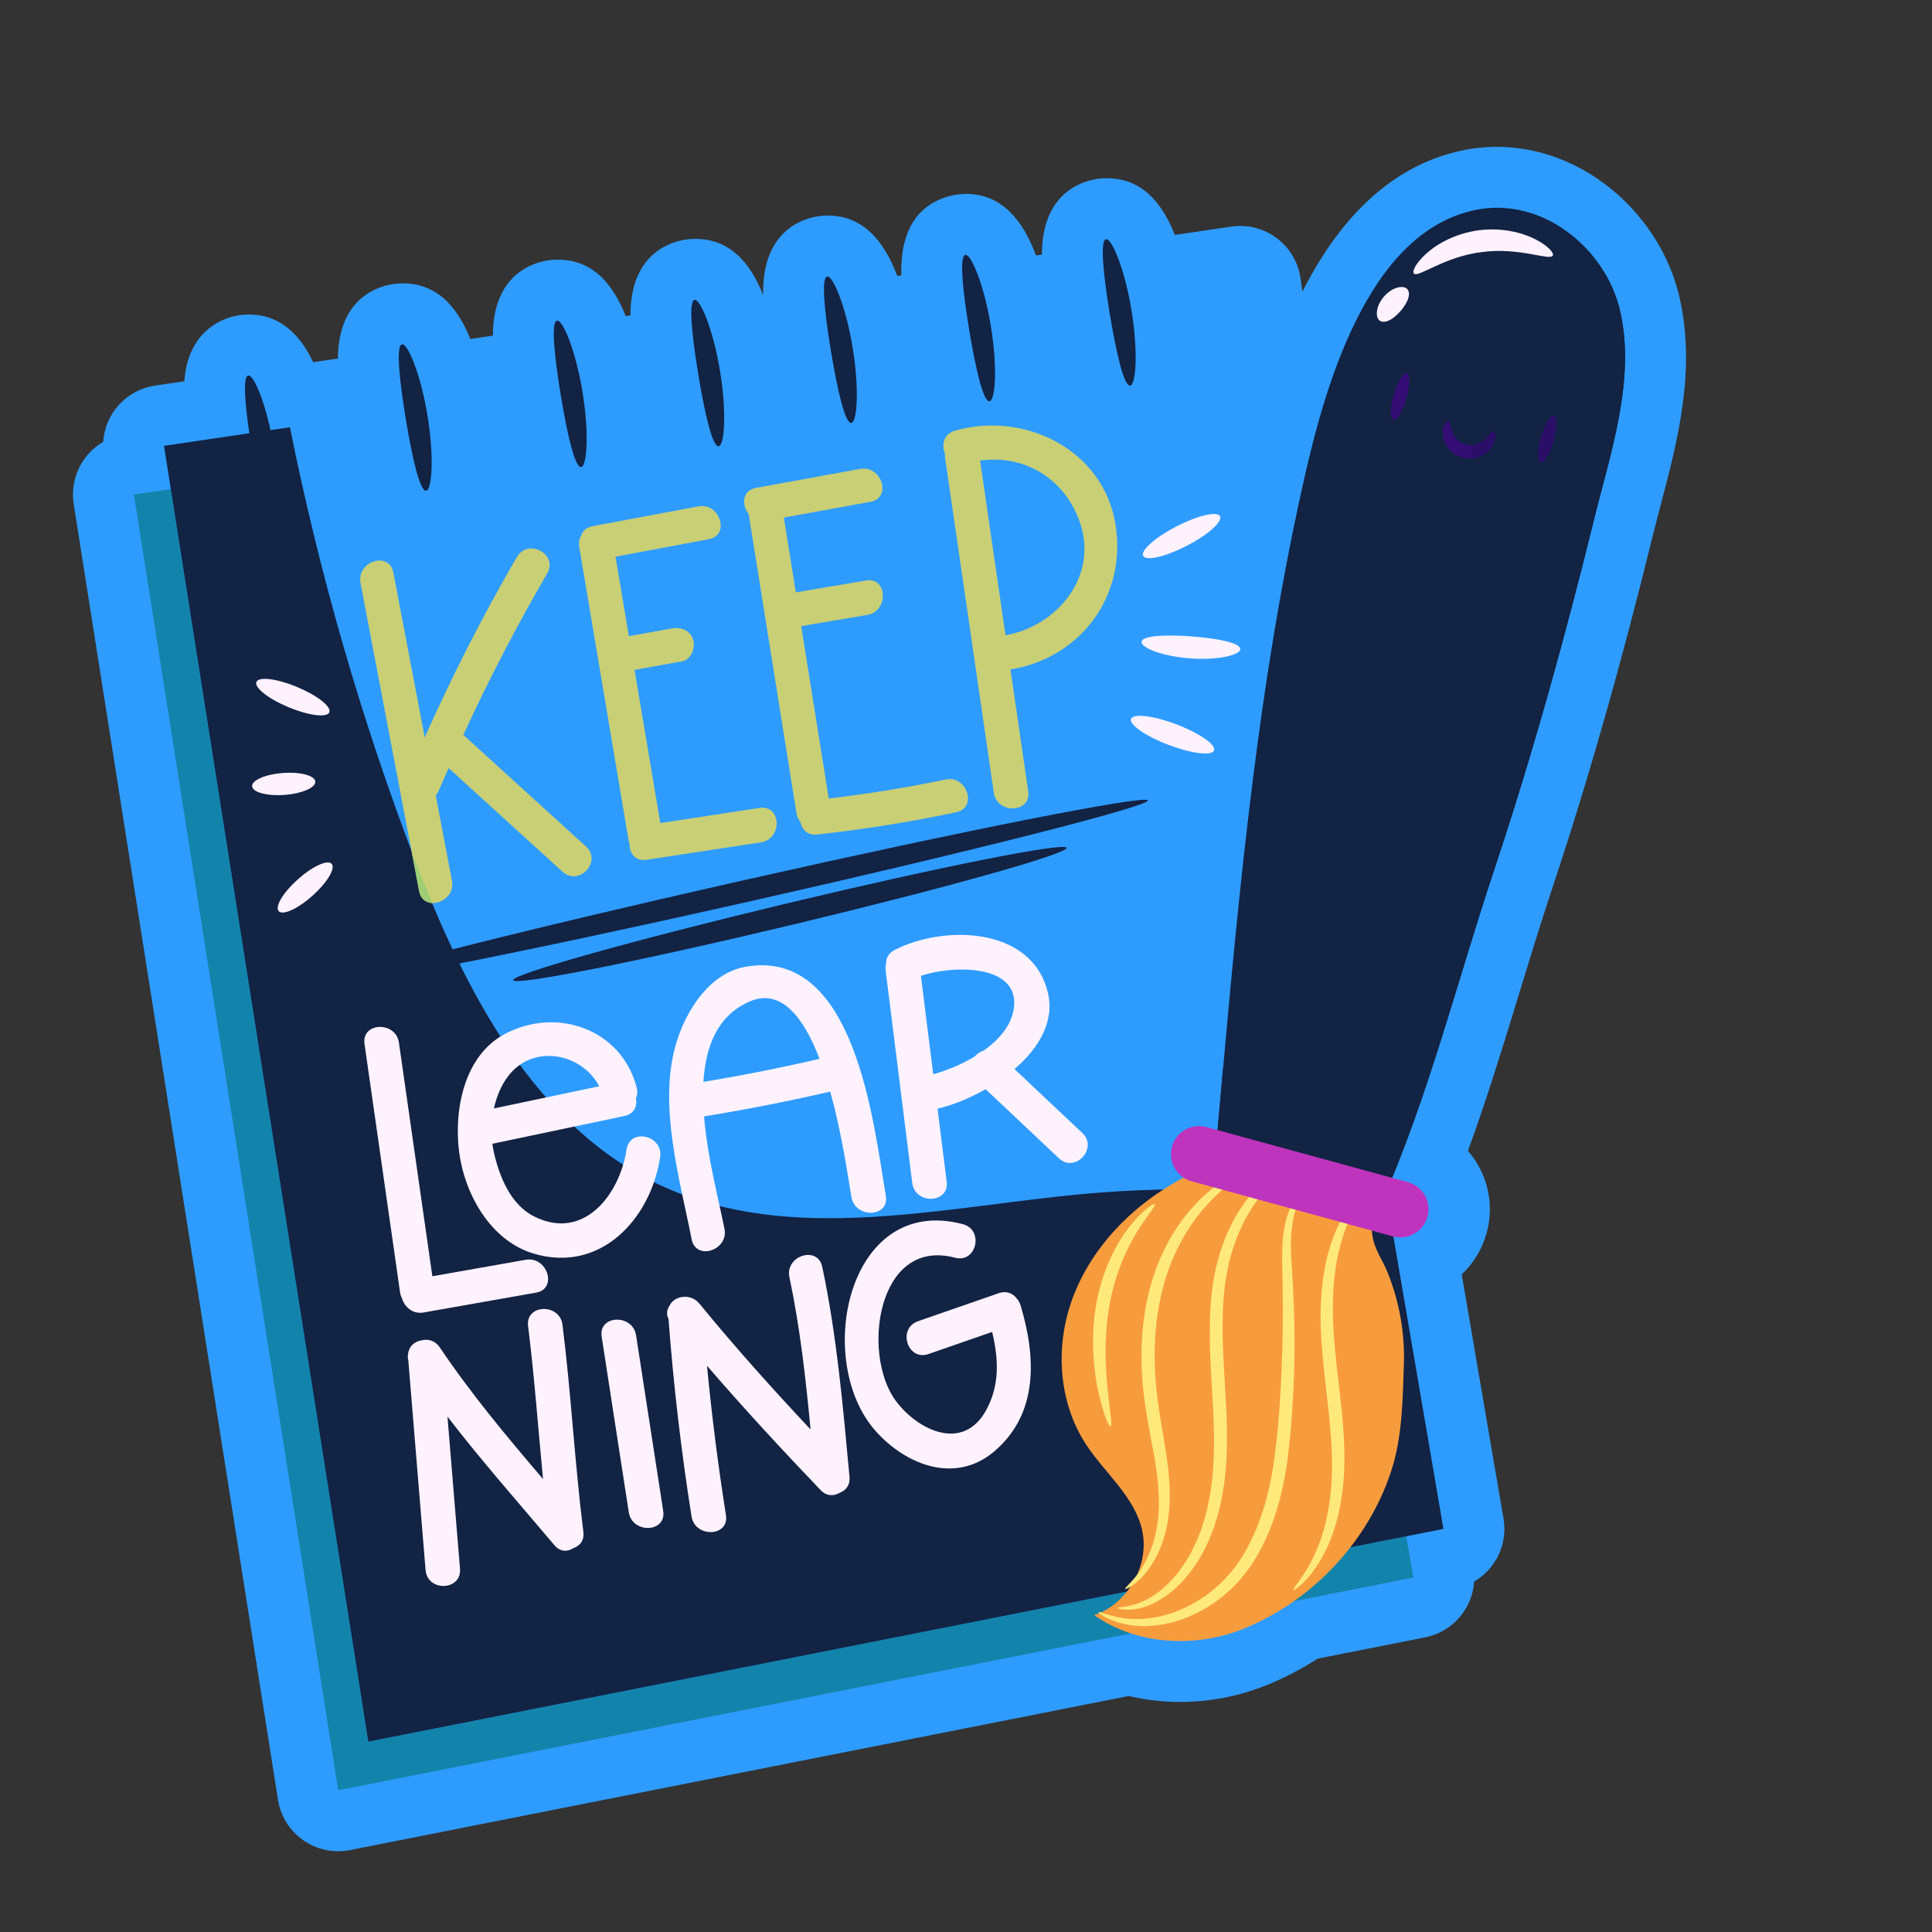 <svg width="110" height="110" viewBox="0 0 110 110" fill="none" xmlns="http://www.w3.org/2000/svg">
<rect x="0" y="0" width="110" height="110" fill="#333333" stroke="none"/>
<g clip-path="url(#clip0_28_4183)">
<path d="M95.606 16.86C94.717 13.087 91.697 9.842 87.964 8.758C86.488 8.329 84.965 8.246 83.495 8.519C79.004 9.357 76.082 12.798 74.155 16.603L74.047 15.846C73.983 15.393 73.83 14.958 73.597 14.565C73.363 14.171 73.055 13.828 72.688 13.554C72.322 13.281 71.905 13.082 71.462 12.97C71.019 12.858 70.558 12.835 70.105 12.902L66.891 13.376C66.155 11.514 64.96 10.07 62.853 10.151C62.605 10.161 62.36 10.196 62.119 10.256C61.053 10.525 59.324 11.433 59.323 14.495L58.984 14.544C58.256 12.582 57.035 10.961 54.845 11.045C54.598 11.055 54.352 11.091 54.112 11.15C52.773 11.487 51.225 12.55 51.32 15.676L51.089 15.71C50.36 13.781 49.144 12.193 46.977 12.275C46.729 12.286 46.483 12.321 46.242 12.381C45.157 12.655 43.394 13.593 43.45 16.795C42.713 14.948 41.52 13.524 39.425 13.604C39.178 13.614 38.932 13.65 38.692 13.71C37.625 13.977 35.894 14.887 35.895 17.954L35.625 17.994C34.889 16.142 33.695 14.707 31.594 14.788C31.346 14.798 31.1 14.834 30.859 14.894C29.796 15.162 28.072 16.067 28.064 19.111L26.78 19.301C26.043 17.472 24.854 16.058 22.769 16.138C22.521 16.149 22.274 16.184 22.033 16.244C20.976 16.511 19.263 17.409 19.239 20.415L17.828 20.623C17.134 19.147 15.987 17.836 14.011 17.912C13.766 17.922 13.521 17.957 13.283 18.016C12.474 18.218 10.692 18.973 10.496 21.706L8.831 21.952C8.046 22.068 7.324 22.449 6.787 23.032C6.249 23.615 5.927 24.365 5.875 25.157C5.272 25.509 4.788 26.035 4.489 26.666C4.189 27.297 4.087 28.004 4.196 28.694L15.827 102.472C15.9 102.933 16.065 103.375 16.313 103.771C16.561 104.167 16.886 104.509 17.268 104.776C17.651 105.044 18.084 105.231 18.541 105.327C18.999 105.423 19.47 105.426 19.928 105.335L64.266 96.562C65.372 96.826 66.521 96.937 67.693 96.892C69.227 96.833 70.718 96.513 72.129 95.94C73.139 95.529 74.108 95.024 75.025 94.434L81.143 93.224C82.715 92.912 83.832 91.582 83.932 90.048C85.148 89.339 85.854 87.928 85.604 86.465L83.224 72.559C83.907 71.917 84.399 71.098 84.645 70.193C85.002 68.886 84.829 67.519 84.158 66.342C83.992 66.051 83.797 65.777 83.578 65.523C84.544 62.881 85.365 60.247 86.127 57.761L86.48 56.608C87.079 54.649 87.698 52.623 88.351 50.663C90.394 44.529 92.279 37.919 94.114 30.454C94.255 29.88 94.409 29.295 94.565 28.704C95.514 25.105 96.589 21.028 95.606 16.86Z" fill="#2E9CFF"/>
<path d="M71.509 37.448L68.898 19.104L7.623 28.154L19.255 101.931L80.469 89.82L71.509 37.448Z" fill="#1284AB"/>
<path d="M73.223 34.678L70.612 16.335L9.337 25.384L20.969 99.162L82.184 87.05L73.223 34.678Z" fill="#2E9CFF"/>
<path d="M79.048 68.724C73.307 67.709 67.432 67.447 61.626 67.985C53.58 68.731 45.063 70.895 37.714 67.535C30.427 64.203 26.435 56.355 23.585 48.865C20.554 40.899 18.188 32.681 16.507 24.326L9.337 25.384L20.969 99.162L82.184 87.05L79.048 68.724Z" fill="#122344"/>
<path d="M15.501 29.715C15.841 29.689 15.967 27.754 15.579 25.422C15.196 23.089 14.456 21.297 14.124 21.382C13.785 21.467 13.97 23.35 14.344 25.626C14.722 27.901 15.152 29.743 15.501 29.715ZM24.259 27.942C24.599 27.915 24.725 25.981 24.337 23.648C23.954 21.315 23.214 19.524 22.883 19.608C22.543 19.694 22.729 21.577 23.102 23.852C23.48 26.127 23.91 27.97 24.259 27.942ZM33.084 26.591C33.425 26.565 33.55 24.63 33.163 22.298C32.78 19.965 32.039 18.173 31.708 18.258C31.369 18.343 31.554 20.226 31.927 22.502C32.305 24.777 32.735 26.62 33.084 26.591ZM40.914 25.408C41.255 25.381 41.381 23.447 40.993 21.114C40.61 18.781 39.87 16.99 39.538 17.074C39.199 17.16 39.384 19.043 39.757 21.318C40.136 23.593 40.566 25.436 40.914 25.408ZM48.467 24.079C48.808 24.053 48.933 22.118 48.545 19.786C48.162 17.453 47.422 15.661 47.091 15.746C46.751 15.831 46.937 17.714 47.31 19.99C47.688 22.265 48.118 24.108 48.467 24.079ZM56.334 22.849C56.675 22.822 56.801 20.888 56.413 18.555C56.03 16.222 55.289 14.431 54.958 14.515C54.619 14.601 54.804 16.484 55.177 18.759C55.556 21.034 55.986 22.877 56.334 22.849ZM64.342 21.955C64.683 21.928 64.808 19.994 64.421 17.661C64.038 15.328 63.297 13.537 62.966 13.621C62.627 13.707 62.812 15.59 63.185 17.865C63.564 20.14 63.994 21.983 64.342 21.955ZM65.356 45.571C65.28 45.233 54.959 47.273 42.303 50.125C29.647 52.978 19.449 55.564 19.525 55.901C19.601 56.239 29.922 54.2 42.578 51.347C55.234 48.495 65.432 45.908 65.356 45.571Z" fill="#122344"/>
<path d="M26.158 54.855C26.027 54.588 25.897 54.32 25.77 54.05C21.867 55.045 19.488 55.738 19.525 55.901C19.562 56.067 22.09 55.656 26.158 54.855Z" fill="#122344"/>
<path d="M60.726 48.271C60.646 47.935 53.527 49.349 44.827 51.431C36.126 53.513 29.138 55.473 29.219 55.809C29.299 56.146 36.418 54.731 45.118 52.649C53.819 50.567 60.807 48.607 60.726 48.271Z" fill="#122344"/>
<path d="M26.381 41.842C27.826 38.701 29.419 35.631 31.157 32.642C31.794 31.546 30.061 30.629 29.427 31.718C27.492 35.047 25.751 38.472 24.181 41.982L22.396 32.596C22.16 31.358 20.293 31.961 20.526 33.189L23.864 50.735C24.1 51.974 25.967 51.37 25.733 50.142L24.81 45.287C24.874 45.213 24.933 45.129 24.979 45.021C25.161 44.588 25.358 44.163 25.546 43.733L32.03 49.633C32.966 50.485 34.299 49.047 33.362 48.195C31.035 46.077 28.708 43.96 26.381 41.842ZM43.25 46L37.596 46.863L36.129 38.141L38.826 37.654C39.353 37.559 39.609 36.882 39.464 36.423C39.287 35.865 38.758 35.69 38.233 35.785L35.806 36.222L35.045 31.696L40.354 30.7C41.593 30.468 40.989 28.601 39.761 28.831L33.737 29.96C33.362 30.031 33.158 30.251 33.087 30.517C32.984 30.671 32.935 30.872 32.977 31.124L35.786 47.827C35.799 47.906 35.82 47.98 35.847 48.048C35.835 48.564 36.16 49.053 36.813 48.953L43.325 47.959C44.559 47.771 44.498 45.809 43.25 46ZM53.839 44.382C51.636 44.844 49.419 45.2 47.185 45.465L45.617 35.648L49.377 35.012C50.606 34.804 50.546 32.842 49.303 33.053L45.311 33.728L44.63 29.468L49.563 28.569C50.803 28.343 50.198 26.476 48.97 26.699L43.048 27.778C42.248 27.924 42.219 28.75 42.626 29.26L45.348 46.306C45.377 46.489 45.454 46.661 45.572 46.803C45.651 47.224 45.973 47.574 46.53 47.513C49.183 47.222 51.82 46.8 54.432 46.251C55.668 45.992 55.066 44.124 53.839 44.382ZM54.378 24.521C53.724 24.707 53.597 25.334 53.806 25.82C53.798 25.898 53.797 25.98 53.81 26.071L56.583 45.129C56.763 46.367 58.724 46.304 58.542 45.054L57.532 38.115C61.457 37.486 64.152 34.008 63.519 29.911C62.853 25.601 58.341 23.391 54.378 24.521ZM57.25 36.173L55.802 26.22C58.273 25.878 60.535 27.175 61.444 29.625C62.61 32.768 60.212 35.642 57.25 36.173Z" fill="#C9CF74"/>
<path d="M15.501 29.715C15.841 29.689 15.967 27.754 15.579 25.422C15.528 25.109 15.469 24.798 15.402 24.489L14.194 24.667C14.242 24.987 14.291 25.307 14.344 25.626C14.722 27.901 15.152 29.744 15.501 29.715Z" fill="#122344"/>
<path d="M23.585 48.865C23.533 48.726 23.482 48.587 23.429 48.448L23.864 50.735C23.951 51.191 24.258 51.396 24.601 51.414C24.249 50.57 23.91 49.72 23.585 48.865Z" fill="#9DCE76"/>
<path d="M24.119 74.727L30.525 73.596C31.765 73.376 31.16 71.509 29.931 71.727L24.617 72.665L22.713 59.364C22.536 58.126 20.575 58.188 20.754 59.439L22.779 73.59C22.797 73.708 22.834 73.822 22.89 73.928C23.03 74.406 23.493 74.838 24.119 74.727Z" fill="#FFF2FF"/>
<path d="M35.676 65.441C35.278 68.034 33.233 70.674 30.411 69.259C29.066 68.585 28.432 66.986 28.12 65.613C28.084 65.451 28.056 65.287 28.035 65.122L35.551 63.541C36.113 63.422 36.292 62.971 36.208 62.539C36.286 62.356 36.31 62.141 36.245 61.899C35.353 58.556 31.669 57.311 28.733 58.876C26.418 60.11 25.837 63.205 26.139 65.566C26.445 67.972 27.916 70.634 30.378 71.372C34.18 72.511 37.043 69.42 37.585 65.89C37.776 64.647 35.867 64.193 35.676 65.441ZM28.925 61.281C30.334 59.408 33.119 59.946 34.117 61.848L28.122 63.11C28.268 62.443 28.528 61.807 28.925 61.281ZM41.249 69.966C40.939 68.385 40.28 65.937 40.086 63.564C42.496 63.17 44.89 62.702 47.269 62.151C47.95 64.592 48.306 67.162 48.477 68.158C48.687 69.386 50.648 69.326 50.436 68.083C49.726 63.927 48.695 53.933 42.442 55.045C40.359 55.416 39.022 57.608 38.485 59.452C37.469 62.943 38.704 67.116 39.379 70.56C39.622 71.797 41.49 71.195 41.249 69.966ZM42.632 57.041C44.474 56.212 45.763 57.937 46.661 60.286C44.472 60.794 42.268 61.231 40.051 61.597C40.17 59.589 40.838 57.849 42.632 57.041ZM61.621 64.506L57.761 60.869C59.127 59.698 60.064 58.178 59.657 56.499C58.745 52.739 53.717 52.651 50.93 54.092C50.572 54.277 50.438 54.572 50.455 54.868C50.42 54.983 50.407 55.115 50.426 55.264L51.94 67.352C52.096 68.597 54.056 68.532 53.899 67.277L53.379 63.124C54.189 62.938 55.17 62.553 56.117 62.014L60.288 65.945C61.21 66.813 62.541 65.374 61.621 64.506ZM52.432 55.56C54.22 54.949 58.102 54.858 57.722 57.432C57.582 58.386 56.89 59.186 56.016 59.812C55.816 59.868 55.636 59.991 55.499 60.153C54.719 60.62 53.861 60.964 53.134 61.166L52.432 55.56ZM30.067 75.503C30.43 78.398 30.637 81.309 30.918 84.212C28.855 81.794 26.817 79.359 25.04 76.715C24.776 76.322 24.377 76.225 24.019 76.312C23.65 76.364 23.323 76.599 23.248 77.01C23.247 77.014 23.247 77.019 23.245 77.023C23.243 77.039 23.239 77.054 23.237 77.07C23.21 77.199 23.213 77.333 23.248 77.46L24.23 89.39C24.334 90.647 26.294 90.577 26.19 89.315L25.477 80.656C27.412 83.171 29.517 85.553 31.568 87.978C31.904 88.375 32.324 88.359 32.648 88.141C33.006 88.024 33.276 87.717 33.214 87.221C32.722 83.3 32.518 79.35 32.026 75.429C31.87 74.184 29.909 74.248 30.067 75.503ZM36.216 76.029C36.025 74.795 34.064 74.856 34.257 76.104L35.8 86.102C35.991 87.336 37.952 87.275 37.76 86.027L36.216 76.029ZM44.947 72.722C45.552 75.584 45.874 78.483 46.151 81.388C43.979 79.071 41.857 76.711 39.845 74.251C39.828 74.231 39.81 74.217 39.793 74.198C39.37 73.668 38.426 73.724 38.13 74.324C37.973 74.544 37.923 74.82 38.063 75.104C38.346 78.865 38.784 82.613 39.373 86.338C39.569 87.571 41.53 87.51 41.332 86.263C40.885 83.441 40.526 80.605 40.254 77.76C42.34 80.181 44.51 82.526 46.721 84.838C47.064 85.196 47.475 85.19 47.797 84.999C48.146 84.875 48.412 84.568 48.367 84.081C47.993 80.074 47.65 76.072 46.816 72.129C46.555 70.894 44.687 71.495 44.947 72.722ZM57.896 73.941C57.681 73.645 57.316 73.472 56.861 73.63L52.27 75.224C51.079 75.637 51.666 77.509 52.864 77.093L56.488 75.835C56.846 77.32 56.934 78.802 56.181 80.23C54.868 82.72 52.243 81.436 50.998 79.751C49.037 77.096 49.94 70.435 54.374 71.609C55.6 71.934 56.041 70.023 54.823 69.7C48.234 67.956 46.284 77.52 49.884 81.51C51.618 83.431 54.414 84.512 56.621 82.626C59.14 80.472 58.987 77.258 58.108 74.325C58.061 74.166 57.987 74.041 57.896 73.941Z" fill="#FFF2FF"/>
<path d="M78.63 68.548C81.343 62.404 82.943 55.919 85.059 49.566C87.244 43.006 89.094 36.338 90.745 29.625C91.679 25.827 93.158 21.595 92.229 17.657C91.4 14.14 87.825 11.241 84.132 11.93C77.779 13.115 75.347 22.347 74.166 27.653C71.339 40.361 70.335 53.083 69.176 65.978C72.335 66.882 75.438 67.656 78.556 68.714L78.63 68.548Z" fill="#122344"/>
<path d="M90.745 29.625C91.678 25.827 93.158 21.595 92.229 17.657C91.62 15.072 89.525 12.827 86.993 12.089C86.393 13.287 85.917 14.56 85.548 15.818C83.726 22.028 83.592 28.583 83.018 35.029C82.444 41.475 81.341 48.089 77.872 53.553C75.89 56.675 72.967 59.34 69.632 60.877C69.479 62.575 69.329 64.275 69.176 65.978C72.335 66.882 75.438 67.656 78.556 68.714C78.581 68.659 78.605 68.603 78.63 68.548C81.343 62.404 82.942 55.919 85.059 49.566C87.244 43.006 89.094 36.338 90.745 29.625Z" fill="#122344"/>
<path d="M79.334 23.899C79.533 23.957 79.866 23.412 80.077 22.682C80.289 21.951 80.298 21.313 80.099 21.255C79.9 21.198 79.567 21.743 79.356 22.473C79.144 23.203 79.135 23.842 79.334 23.899Z" fill="#340E74"/>
<path d="M87.71 26.323C87.91 26.381 88.243 25.836 88.454 25.106C88.665 24.376 88.675 23.737 88.475 23.679C88.276 23.622 87.943 24.166 87.732 24.897C87.521 25.627 87.511 26.266 87.71 26.323Z" fill="#2A0E68"/>
<path d="M85.023 24.565C84.915 24.552 84.812 24.781 84.569 25.006C84.325 25.238 83.941 25.43 83.497 25.324C83.051 25.229 82.791 24.891 82.677 24.577C82.561 24.268 82.577 24.019 82.476 23.98C82.393 23.937 82.155 24.163 82.152 24.657C82.158 24.95 82.253 25.234 82.425 25.471C82.623 25.751 82.954 25.972 83.332 26.057C83.709 26.142 84.102 26.085 84.4 25.921C84.657 25.783 84.867 25.572 85.002 25.314C85.22 24.874 85.116 24.567 85.023 24.565Z" fill="#340E74"/>
<path d="M85.023 24.565C84.915 24.552 84.812 24.781 84.569 25.006C84.325 25.238 83.941 25.43 83.497 25.324C83.051 25.229 82.791 24.891 82.677 24.577C82.561 24.268 82.577 24.019 82.476 23.98C82.393 23.937 82.155 24.163 82.152 24.657C82.158 24.95 82.253 25.234 82.425 25.471C82.623 25.751 82.954 25.972 83.332 26.057C83.709 26.142 84.102 26.085 84.4 25.921C84.657 25.783 84.867 25.572 85.002 25.314C85.22 24.874 85.116 24.567 85.023 24.565Z" fill="#340E74"/>
<path d="M84.4 25.92C84.657 25.783 84.867 25.572 85.002 25.314C85.22 24.874 85.116 24.567 85.023 24.565C84.915 24.552 84.812 24.781 84.569 25.006C84.385 25.181 84.122 25.332 83.813 25.352C83.788 25.599 83.765 25.847 83.741 26.095C83.98 26.086 84.209 26.026 84.4 25.92Z" fill="#2A0E68"/>
<path d="M70.687 64.905C69.385 66.065 67.746 66.763 66.276 67.701C63.903 69.216 61.929 71.439 61.003 74.099C60.076 76.758 60.283 79.855 61.818 82.215C62.889 83.861 64.582 85.186 65.023 87.1C65.479 89.085 64.229 91.314 62.297 91.959C64.731 93.671 68.066 93.846 70.823 92.726C74.728 91.14 77.892 87.769 79.207 83.763C79.841 81.833 79.863 79.707 79.931 77.694C79.992 75.9 79.672 74.09 78.995 72.427C78.692 71.683 78.255 71.141 78.141 70.354C77.977 69.217 78.119 68.029 78.537 66.961" fill="#F79C3D"/>
<path d="M64.063 90.469C64.084 90.503 64.452 90.355 64.96 89.861C65.456 89.366 66.045 88.481 66.352 87.251C66.685 86.026 66.66 84.49 66.415 82.885C66.177 81.269 65.793 79.561 65.752 77.736C65.69 75.915 65.919 74.18 66.397 72.688C66.873 71.196 67.598 69.958 68.346 69.038C68.939 68.306 69.629 67.657 70.396 67.111C70.945 66.724 71.276 66.54 71.252 66.486C71.234 66.446 70.859 66.54 70.243 66.862C69.632 67.187 68.784 67.764 67.942 68.693C67.102 69.616 66.282 70.899 65.74 72.469C65.197 74.036 64.937 75.864 65.002 77.759C65.045 79.663 65.464 81.429 65.731 82.992C66.007 84.56 66.079 85.978 65.834 87.133C65.612 88.293 65.14 89.145 64.74 89.668C64.331 90.188 64.026 90.418 64.063 90.469ZM63.232 81.214C63.339 81.186 63.208 80.435 63.077 79.231C62.947 78.031 62.842 76.358 63.125 74.561C63.408 72.766 64.069 71.233 64.691 70.217C65.308 69.193 65.834 68.642 65.753 68.557C65.696 68.489 65.023 68.912 64.251 69.919C63.477 70.912 62.684 72.529 62.383 74.443C62.082 76.355 62.284 78.106 62.553 79.317C62.824 80.534 63.139 81.24 63.232 81.214Z" fill="#FFE97B"/>
<path d="M63.629 91.548C63.617 91.58 64.055 91.751 64.844 91.58C65.621 91.418 66.691 90.832 67.585 89.731C68.503 88.65 69.231 87.072 69.568 85.252C69.933 83.432 69.903 81.387 69.769 79.308C69.644 77.225 69.512 75.259 69.706 73.5C69.882 71.749 70.415 70.222 71.091 69.083C71.763 67.935 72.567 67.191 73.173 66.76C73.785 66.332 74.179 66.167 74.155 66.106C74.144 66.07 73.71 66.141 73.017 66.512C72.332 66.885 71.413 67.619 70.639 68.802C69.863 69.976 69.243 71.577 69.018 73.42C68.778 75.257 68.894 77.277 69.019 79.351C69.152 81.428 69.198 83.387 68.887 85.128C68.601 86.868 67.971 88.353 67.17 89.4C66.384 90.469 65.456 91.065 64.764 91.299C64.067 91.541 63.633 91.479 63.629 91.548Z" fill="#FFE97B"/>
<path d="M74.561 67.553C74.55 67.522 74.083 67.706 73.635 68.437C73.418 68.799 73.239 69.291 73.133 69.872C73.023 70.454 72.991 71.124 72.999 71.852C73.034 73.299 73.064 74.999 73.008 76.897C72.944 78.788 72.851 80.883 72.559 83.03C72.266 85.173 71.667 87.166 70.669 88.716C69.686 90.263 68.267 91.256 66.976 91.747C66.392 91.971 65.781 92.113 65.158 92.167C64.607 92.211 64.13 92.161 63.744 92.095C62.975 91.944 62.574 91.733 62.543 91.795C62.524 91.822 62.88 92.128 63.676 92.379C64.162 92.521 64.668 92.591 65.175 92.587C65.767 92.578 66.444 92.482 67.154 92.248C68.565 91.788 70.143 90.76 71.248 89.096C72.355 87.451 73.002 85.34 73.303 83.136C73.857 78.723 73.736 74.709 73.53 71.835C73.432 70.415 73.561 69.274 73.894 68.573C74.222 67.869 74.607 67.605 74.561 67.553ZM73.641 90.532C73.669 90.563 73.964 90.381 74.386 89.924C74.808 89.47 75.329 88.717 75.746 87.681C76.161 86.646 76.452 85.336 76.526 83.872C76.605 82.406 76.457 80.811 76.267 79.167C76.077 77.523 75.889 75.971 75.885 74.566C75.876 73.161 76.042 71.902 76.318 70.882C76.87 68.825 77.835 67.826 77.726 67.746C77.696 67.717 77.416 67.922 77.029 68.407C76.641 68.889 76.17 69.672 75.81 70.727C75.452 71.781 75.222 73.098 75.193 74.56C75.159 76.025 75.332 77.612 75.521 79.252C75.71 80.891 75.873 82.445 75.835 83.846C75.8 85.247 75.577 86.497 75.247 87.499C74.586 89.522 73.537 90.444 73.641 90.532Z" fill="#FFE97B"/>
<path d="M79.331 70.4L67.848 67.26C67.645 67.204 67.455 67.109 67.289 66.98C67.123 66.851 66.984 66.691 66.88 66.508C66.776 66.326 66.708 66.124 66.682 65.916C66.656 65.707 66.671 65.496 66.726 65.293C66.782 65.09 66.876 64.9 67.005 64.734C67.134 64.568 67.294 64.428 67.477 64.324C67.66 64.22 67.861 64.153 68.07 64.126C68.278 64.1 68.49 64.115 68.693 64.171L80.176 67.311C80.58 67.428 80.922 67.699 81.128 68.066C81.334 68.433 81.387 68.866 81.276 69.272C81.165 69.677 80.899 70.023 80.535 70.234C80.171 70.446 79.738 70.505 79.331 70.4Z" fill="#BF34BC"/>
<path d="M88.408 14.553C88.493 14.414 88.158 13.999 87.41 13.62C86.674 13.241 85.498 12.943 84.203 13.111C82.908 13.278 81.846 13.864 81.23 14.419C80.603 14.976 80.385 15.462 80.503 15.575C80.751 15.829 82.219 14.613 84.363 14.353C86.504 14.059 88.232 14.862 88.408 14.553ZM80.153 16.497C79.97 16.207 79.294 16.311 78.796 16.887C78.298 17.463 78.292 18.147 78.605 18.286C78.922 18.431 79.372 18.131 79.744 17.707C80.11 17.277 80.343 16.79 80.153 16.497ZM16.915 39.114C15.769 38.636 14.732 38.508 14.599 38.827C14.466 39.147 15.287 39.792 16.434 40.27C17.58 40.747 18.617 40.876 18.75 40.556C18.883 40.237 18.062 39.592 16.915 39.114ZM16.2 45.259C17.193 45.185 17.977 44.845 17.951 44.501C17.925 44.156 17.1 43.936 16.107 44.01C15.115 44.083 14.331 44.423 14.356 44.767C14.382 45.112 15.207 45.332 16.2 45.259ZM16.959 50.064C16.126 50.808 15.638 51.62 15.868 51.878C16.099 52.136 16.96 51.742 17.793 50.998C18.626 50.254 19.114 49.442 18.884 49.184C18.653 48.927 17.791 49.321 16.959 50.064ZM67.563 31.079C68.771 30.457 69.621 29.703 69.463 29.395C69.304 29.088 68.197 29.344 66.989 29.966C65.781 30.589 64.93 31.343 65.089 31.651C65.247 31.958 66.355 31.702 67.563 31.079ZM67.844 36.235C66.323 36.124 65.056 36.189 64.996 36.533C64.936 36.87 66.162 37.367 67.751 37.484C69.339 37.604 70.624 37.294 70.615 36.952C70.607 36.603 69.364 36.351 67.844 36.235ZM66.983 41.243C65.678 40.746 64.52 40.606 64.397 40.929C64.275 41.252 65.233 41.917 66.537 42.413C67.842 42.91 68.999 43.05 69.122 42.727C69.245 42.404 68.287 41.739 66.983 41.243Z" fill="#FFF2FF"/>
</g>
<defs>
<clipPath id="clip0_28_4183">
<rect width="94" height="94" fill="white" transform="translate(0.083 17.1) rotate(-10.449)"/>
</clipPath>
</defs>
</svg>

